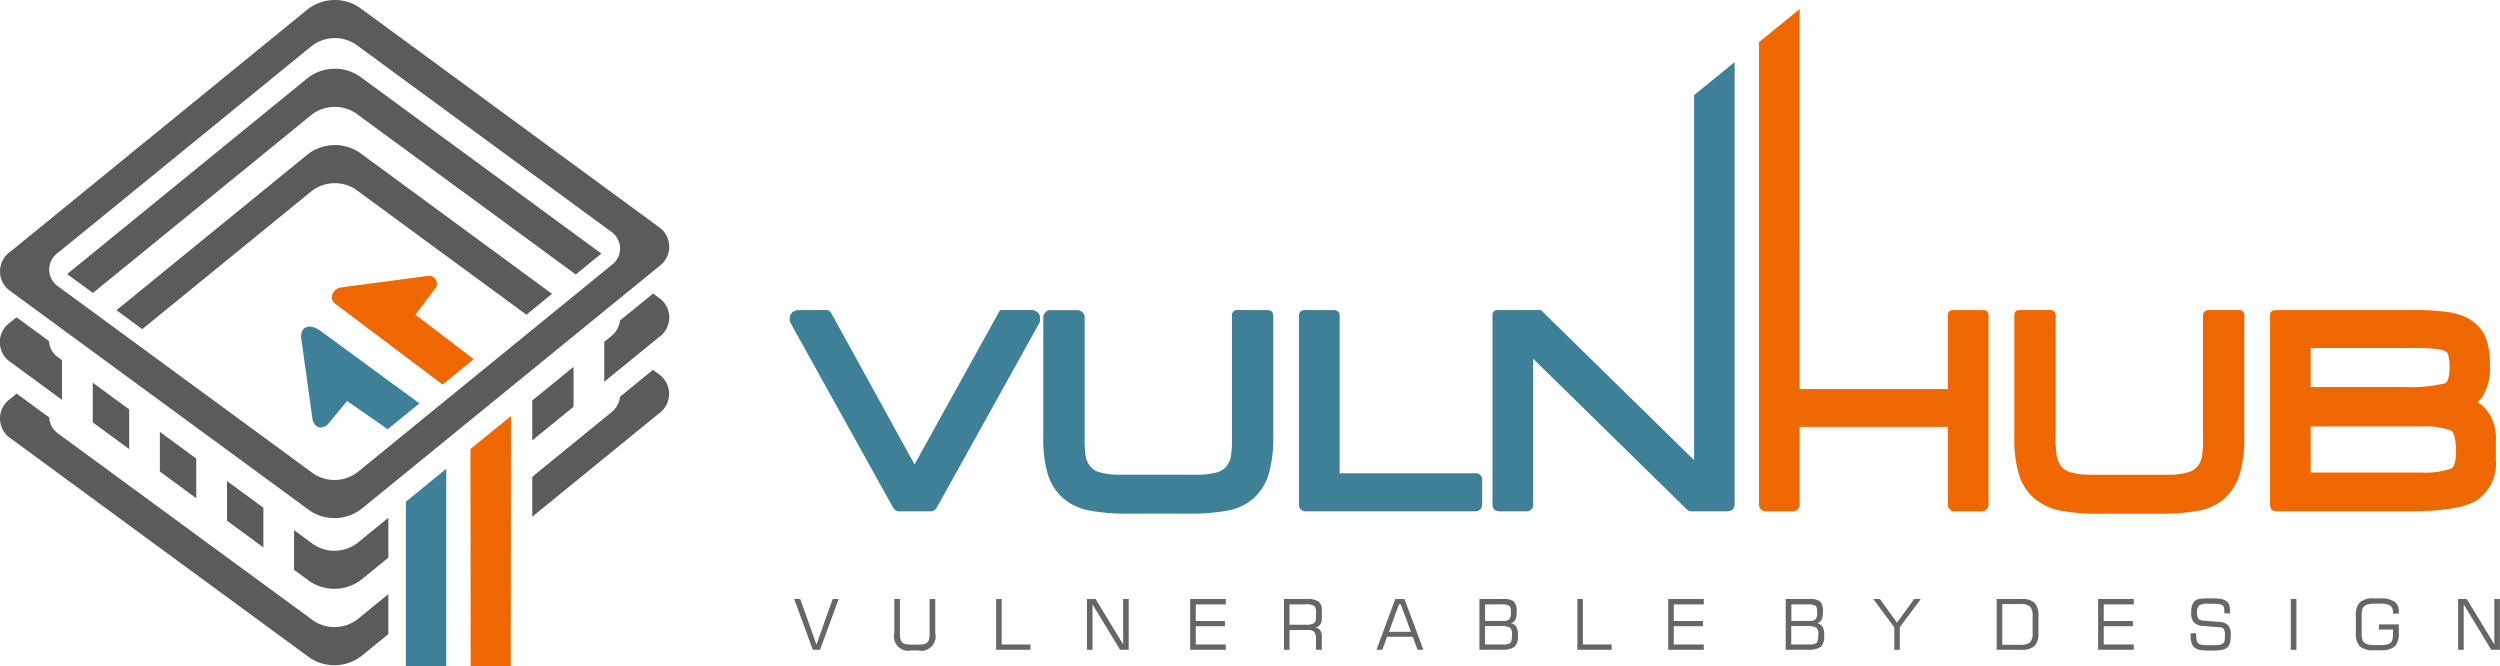 <?xml version="1.0" ?>
<svg xmlns="http://www.w3.org/2000/svg" viewBox="0 0 156.449 41.692" >
	<style>
		.orange { fill: #ef6700; }
		.grey { fill: #5b5b5b; }
		.blue { fill: #3e8098; }
		.light { fill: #666666; }
	</style>
	<g fill-rule="evenodd">
		<path name="subtitle" d="M 32.185,123.771 L 32.561,123.771 L 33.574,126.621 L 34.592,123.771 L 34.966,123.771 L 33.8,126.949 L 33.346,126.949 L 32.182,123.771 L 32.185,123.771 M 38.448,123.771 L 38.8,123.771 L 38.8,125.856 A 1.883,1.883 0.0 0,0 38.833,126.285 A 0.413,0.413 0.0 0,0 38.948,126.485 A 0.492,0.492 0.0 0,0 39.148,126.593 A 1.865,1.865 0.0 0,0 39.557,126.624 L 39.9,126.624 A 1.891,1.891 0.0 0,0 40.312,126.593 A 0.493,0.493 0.0 0,0 40.512,126.485 A 0.4,0.4 0.0 0,0 40.623,126.291 A 1.989,1.989 0.0 0,0 40.655,125.859 L 40.655,123.774 L 41.009,123.774 L 41.009,125.9 A 0.9,0.9 0.0 0,1 39.92,126.988 L 39.536,126.988 A 0.9,0.9 0.0 0,1 38.448,125.9 L 38.448,123.772 L 38.448,123.771 M 44.82,126.949 L 44.82,123.771 L 45.166,123.771 L 45.166,126.616 L 46.966,126.616 L 46.966,126.95 L 44.82,126.949 M 50.503,126.949 L 50.503,123.771 L 51.045,123.771 L 52.768,126.607 L 52.768,123.771 L 53.118,123.771 L 53.118,126.949 L 52.576,126.949 L 50.852,124.107 L 50.852,126.949 L 50.503,126.949 M 56.963,126.949 L 56.963,123.771 L 59.192,123.771 L 59.192,124.107 L 57.313,124.107 L 57.313,125.147 L 59.139,125.147 L 59.139,125.472 L 57.313,125.472 L 57.313,126.615 L 59.192,126.615 L 59.192,126.949 L 56.963,126.949 M 64.194,124.107 L 63.18,124.107 L 63.18,125.38 L 64.195,125.38 A 0.92,0.92 0.0 0,0 64.715,125.28 A 0.431,0.431 0.0 0,0 64.838,124.927 L 64.838,124.556 A 0.436,0.436 0.0 0,0 64.719,124.202 A 0.929,0.929 0.0 0,0 64.196,124.102 L 64.194,124.107 M 62.83,126.949 L 62.83,123.771 L 64.265,123.771 A 1.248,1.248 0.0 0,1 65.002,123.93 A 0.683,0.683 0.0 0,1 65.202,124.497 L 65.202,124.977 A 0.665,0.665 0.0 0,1 65.102,125.369 A 0.453,0.453 0.0 0,1 64.793,125.546 A 0.5,0.5 0.0 0,1 65.111,125.741 A 0.837,0.837 0.0 0,1 65.202,126.185 L 65.202,126.95 L 64.835,126.95 L 64.835,126.295 A 0.715,0.715 0.0 0,0 64.727,125.833 A 0.563,0.563 0.0 0,0 64.305,125.712 L 63.18,125.712 L 63.18,126.951 L 62.83,126.949 M 69.4,125.822 L 70.777,125.822 L 70.143,124.107 L 70.03,124.107 L 69.401,125.822 L 69.4,125.822 M 68.623,126.949 L 69.797,123.771 L 70.375,123.771 L 71.555,126.949 L 71.192,126.949 L 70.892,126.135 L 69.284,126.135 L 68.984,126.949 L 68.623,126.949 M 75.41,125.142 L 76.556,125.142 A 0.523,0.523 0.0 0,0 76.932,125.042 A 0.687,0.687 0.0 0,0 77.032,124.601 C 77.032,124.383 76.998,124.246 76.932,124.191 A 0.994,0.994 0.0 0,0 76.409,124.107 L 75.417,124.107 L 75.417,125.142 L 75.41,125.142 M 75.41,126.615 L 76.57,126.615 A 0.669,0.669 0.0 0,0 76.995,126.515 Q 77.103,126.415 77.103,126.01 A 0.588,0.588 0.0 0,0 76.982,125.565 A 1.188,1.188 0.0 0,0 76.35,125.465 L 75.411,125.465 L 75.411,126.613 L 75.41,126.615 M 75.064,126.949 L 75.064,123.771 L 76.544,123.771 A 1.044,1.044 0.0 0,1 77.224,123.926 A 0.88,0.88 0.0 0,1 77.392,124.562 A 1.15,1.15 0.0 0,1 77.31,125.079 A 0.438,0.438 0.0 0,1 77.021,125.279 A 0.546,0.546 0.0 0,1 77.372,125.507 A 1.117,1.117 0.0 0,1 77.472,126.056 A 0.924,0.924 0.0 0,1 77.265,126.762 A 1.325,1.325 0.0 0,1 76.435,126.944 L 75.064,126.949 M 81.193,126.949 L 81.193,123.771 L 81.539,123.771 L 81.539,126.616 L 83.339,126.616 L 83.339,126.95 L 81.193,126.949 M 86.876,126.949 L 86.876,123.771 L 89.105,123.771 L 89.105,124.107 L 87.227,124.107 L 87.227,125.147 L 89.053,125.147 L 89.053,125.472 L 87.227,125.472 L 87.227,126.615 L 89.106,126.615 L 89.106,126.949 L 86.876,126.949 M 94.576,125.142 L 95.723,125.142 A 0.523,0.523 0.0 0,0 96.099,125.042 A 0.687,0.687 0.0 0,0 96.199,124.601 Q 96.199,124.274 96.099,124.191 A 1.0,1.0 0.0 0,0 95.576,124.107 L 94.584,124.107 L 94.584,125.142 L 94.576,125.142 M 94.576,126.615 L 95.736,126.615 A 0.667,0.667 0.0 0,0 96.161,126.515 Q 96.269,126.415 96.269,126.01 A 0.585,0.585 0.0 0,0 96.148,125.565 A 1.185,1.185 0.0 0,0 95.516,125.465 L 94.577,125.465 L 94.577,126.613 L 94.576,126.615 M 94.23,126.949 L 94.23,123.771 L 95.71,123.771 A 1.044,1.044 0.0 0,1 96.39,123.926 A 0.883,0.883 0.0 0,1 96.558,124.562 A 1.15,1.15 0.0 0,1 96.476,125.079 A 0.439,0.439 0.0 0,1 96.187,125.279 A 0.545,0.545 0.0 0,1 96.538,125.507 A 1.117,1.117 0.0 0,1 96.638,126.056 A 0.922,0.922 0.0 0,1 96.43,126.762 A 1.324,1.324 0.0 0,1 95.601,126.944 L 94.23,126.949 M 101.371,126.949 L 101.025,126.949 L 101.025,125.542 L 99.711,123.77 L 100.125,123.77 L 101.197,125.251 L 102.269,123.77 L 102.686,123.77 L 101.372,125.535 L 101.372,126.948 L 101.371,126.949 M 107.434,126.949 L 107.434,123.771 L 108.968,123.771 A 1.183,1.183 0.0 0,1 109.807,124.008 A 1.137,1.137 0.0 0,1 110.048,124.835 L 110.048,125.882 A 1.141,1.141 0.0 0,1 109.806,126.711 A 1.176,1.176 0.0 0,1 108.968,126.95 L 107.434,126.949 M 107.783,126.635 L 108.91,126.635 A 0.888,0.888 0.0 0,0 109.525,126.479 A 0.845,0.845 0.0 0,0 109.681,125.886 L 109.681,124.859 A 0.9,0.9 0.0 0,0 109.527,124.243 A 0.886,0.886 0.0 0,0 108.911,124.087 L 107.784,124.087 L 107.784,126.635 L 107.783,126.635 M 113.783,126.949 L 113.783,123.771 L 116.012,123.771 L 116.012,124.107 L 114.133,124.107 L 114.133,125.147 L 115.959,125.147 L 115.959,125.472 L 114.133,125.472 L 114.133,126.615 L 116.012,126.615 L 116.012,126.949 L 113.783,126.949 M 119.562,125.914 L 119.916,125.914 L 119.916,125.973 A 1.488,1.488 0.0 0,0 119.959,126.392 A 0.315,0.315 0.0 0,0 120.1,126.582 A 0.686,0.686 0.0 0,0 120.337,126.643 Q 120.497,126.661 120.997,126.66 A 1.968,1.968 0.0 0,0 121.418,126.625 A 0.439,0.439 0.0 0,0 121.64,126.511 A 0.3,0.3 0.0 0,0 121.699,126.366 A 1.567,1.567 0.0 0,0 121.718,126.088 A 0.854,0.854 0.0 0,0 121.646,125.643 A 0.392,0.392 0.0 0,0 121.363,125.536 L 120.383,125.459 A 0.9,0.9 0.0 0,1 119.775,125.239 A 0.925,0.925 0.0 0,1 119.606,124.613 A 1.451,1.451 0.0 0,1 119.662,124.167 A 0.639,0.639 0.0 0,1 119.841,123.887 A 0.576,0.576 0.0 0,1 120.11,123.766 A 3.591,3.591 0.0 0,1 120.72,123.731 L 120.834,123.731 A 3.406,3.406 0.0 0,1 121.522,123.778 A 0.776,0.776 0.0 0,1 121.856,123.941 A 0.445,0.445 0.0 0,1 121.992,124.159 A 1.234,1.234 0.0 0,1 122.035,124.512 L 122.035,124.612 C 122.035,124.612 122.035,124.654 122.035,124.671 L 121.681,124.671 L 121.681,124.592 A 1.343,1.343 0.0 0,0 121.661,124.324 A 0.28,0.28 0.0 0,0 121.596,124.186 A 0.439,0.439 0.0 0,0 121.36,124.093 A 5.068,5.068 0.0 0,0 120.716,124.066 A 1.08,1.08 0.0 0,0 120.098,124.177 A 0.593,0.593 0.0 0,0 119.973,124.622 A 0.632,0.632 0.0 0,0 120.055,124.999 A 0.434,0.434 0.0 0,0 120.372,125.121 L 121.372,125.205 A 0.8,0.8 0.0 0,1 121.923,125.421 A 0.931,0.931 0.0 0,1 122.081,126.031 A 2.008,2.008 0.0 0,1 122.04,126.499 A 0.621,0.621 0.0 0,1 121.906,126.761 A 0.615,0.615 0.0 0,1 121.595,126.943 A 3.161,3.161 0.0 0,1 120.883,126.996 L 120.725,126.996 A 2.94,2.94 0.0 0,1 120.103,126.95 A 0.7,0.7 0.0 0,1 119.803,126.795 A 0.589,0.589 0.0 0,1 119.628,126.518 A 1.451,1.451 0.0 0,1 119.571,126.073 L 119.571,125.918 L 119.562,125.914 M 125.838,126.949 L 125.838,123.771 L 126.192,123.771 L 126.192,126.949 L 125.838,126.949 M 129.911,124.82 A 1.148,1.148 0.0 0,1 130.163,123.971 A 1.294,1.294 0.0 0,1 131.055,123.732 L 131.455,123.732 A 1.5,1.5 0.0 0,1 132.32,123.932 A 0.711,0.711 0.0 0,1 132.599,124.554 L 132.599,124.688 L 132.236,124.688 L 132.236,124.648 A 0.547,0.547 0.0 0,0 132.069,124.191 A 1.105,1.105 0.0 0,0 131.433,124.062 L 131.153,124.062 A 2.119,2.119 0.0 0,0 130.683,124.099 A 0.594,0.594 0.0 0,0 130.439,124.22 A 0.429,0.429 0.0 0,0 130.31,124.432 A 2.018,2.018 0.0 0,0 130.273,124.907 L 130.273,125.807 A 2.026,2.026 0.0 0,0 130.31,126.282 A 0.43,0.43 0.0 0,0 130.439,126.493 A 0.608,0.608 0.0 0,0 130.679,126.615 A 2.162,2.162 0.0 0,0 131.153,126.651 L 131.433,126.651 A 1.923,1.923 0.0 0,0 131.861,126.619 A 0.535,0.535 0.0 0,0 132.079,126.511 A 0.4,0.4 0.0 0,0 132.199,126.311 A 1.794,1.794 0.0 0,0 132.235,125.88 L 132.235,125.68 L 131.353,125.68 L 131.353,125.358 L 132.6,125.358 L 132.6,125.889 A 1.147,1.147 0.0 0,1 132.348,126.739 A 1.294,1.294 0.0 0,1 131.456,126.978 L 131.056,126.978 A 1.294,1.294 0.0 0,1 130.164,126.739 A 1.147,1.147 0.0 0,1 129.912,125.889 L 129.912,124.82 L 129.911,124.82 M 136.311,126.949 L 136.311,123.771 L 136.853,123.771 L 138.576,126.607 L 138.576,123.771 L 138.926,123.771 L 138.926,126.949 L 138.383,126.949 L 136.66,124.107 L 136.66,126.949 L 136.311,126.949" transform="translate(17.518 -86.285)" class="light"/>
		<path name="vuln" d="M 88.278,89.195 L 88.278,66.353 L 90.816,64.284 L 90.816,91.944 C 90.816,92.23 90.668,92.399 90.286,92.398 L 88.178,92.398 A 0.5,0.5 0.0 0,1 87.737,92.192 L 78.208,82.851 L 78.208,91.929 A 0.418,0.418 0.0 0,1 77.726,92.398 L 76.134,92.398 C 75.845,92.398 75.65,92.284 75.661,91.914 L 75.661,80.157 C 75.661,79.923 75.761,79.804 75.975,79.802 L 78.693,79.802 L 88.277,89.194 L 88.278,89.195 M 66.098,90.015 L 74.575,90.015 A 0.4,0.4 0.0 0,1 75.016,90.465 L 75.016,91.925 Q 75.016,92.392 74.575,92.398 L 64.0,92.398 A 0.409,0.409 0.0 0,1 63.551,91.95 L 63.551,80.184 C 63.551,79.925 63.678,79.803 63.918,79.803 L 65.691,79.803 C 65.972,79.803 66.091,79.928 66.097,80.138 L 66.097,90.015 L 66.098,90.015 M 47.552,80.315 A 0.479,0.479 0.0 0,1 47.923,79.807 L 49.71,79.807 A 0.48,0.48 0.0 0,1 50.138,80.172 L 50.138,87.8 A 6.133,6.133 0.0 0,0 50.216,89.0 A 1.452,1.452 0.0 0,0 50.439,89.517 A 1.137,1.137 0.0 0,0 51.024,89.94 A 4.438,4.438 0.0 0,0 52.39,90.105 L 57.107,90.105 A 4.437,4.437 0.0 0,0 58.476,89.94 A 1.186,1.186 0.0 0,0 59.069,89.511 A 1.359,1.359 0.0 0,0 59.283,89.0 A 6.179,6.179 0.0 0,0 59.36,87.8 L 59.36,80.163 A 0.321,0.321 0.0 0,1 59.726,79.802 L 61.512,79.802 C 61.812,79.802 61.948,79.926 61.945,80.163 L 61.945,87.715 A 8.034,8.034 0.0 0,1 61.666,90.027 A 3.326,3.326 0.0 0,1 60.703,91.592 A 3.4,3.4 0.0 0,1 59.148,92.341 A 12.73,12.73 0.0 0,1 56.514,92.541 L 53.014,92.541 A 12.65,12.65 0.0 0,1 50.392,92.341 A 3.574,3.574 0.0 0,1 48.82,91.6 A 3.268,3.268 0.0 0,1 47.834,90.075 A 7.619,7.619 0.0 0,1 47.552,87.799 L 47.552,80.31 L 47.552,80.315 M 47.33,80.57 L 40.9,92.138 A 0.472,0.472 0.0 0,1 40.54,92.398 L 38.507,92.398 C 38.353,92.398 38.236,92.309 38.117,92.103 L 31.7,80.547 C 31.624,80.094 31.811,79.87 32.179,79.803 L 33.979,79.803 A 0.384,0.384 0.0 0,1 34.294,80.015 L 39.494,89.462 L 44.847,79.8 L 46.909,79.8 C 47.348,79.924 47.395,80.22 47.331,80.565 L 47.33,80.57" transform="translate(17.737 -60.399)" class="blue"/>
		<path name="hub" d="M 184.077,83.017 A 2.106,2.106 0.0 0,1 184.537,83.359 A 2.783,2.783 0.0 0,1 185.237,85.396 L 185.237,86.614 A 2.774,2.774 0.0 0,1 183.971,89.193 C 182.92,89.802 180.776,89.839 179.589,89.839 L 171.553,89.839 C 171.275,89.839 171.109,89.723 171.109,89.439 L 171.109,77.6 C 171.109,77.389 171.2,77.253 171.437,77.247 L 179.861,77.247 A 16.0,16.0 0.0 0,1 182.222,77.367 A 3.663,3.663 0.0 0,1 183.622,77.837 A 2.419,2.419 0.0 0,1 184.595,78.948 A 4.655,4.655 0.0 0,1 184.864,80.711 A 3.308,3.308 0.0 0,1 184.328,82.767 A 1.981,1.981 0.0 0,1 184.087,83.017 L 184.077,83.017 M 173.65,79.617 L 173.65,82.064 L 179.617,82.064 A 8.927,8.927 0.0 0,0 182.086,81.82 C 182.313,81.659 182.339,81.109 182.339,80.867 A 2.967,2.967 0.0 0,0 182.256,80.053 A 0.362,0.362 0.0 0,0 182.117,79.848 A 1.593,1.593 0.0 0,0 181.548,79.68 A 13.679,13.679 0.0 0,0 179.84,79.617 L 173.65,79.617 M 173.65,84.526 L 173.65,87.412 L 180.6,87.412 A 4.859,4.859 0.0 0,0 182.467,87.15 C 182.718,86.972 182.747,86.36 182.747,86.091 C 182.747,85.801 182.717,85.001 182.46,84.798 A 4.644,4.644 0.0 0,0 180.6,84.525 L 173.65,84.526 M 168.25,89.037 A 3.4,3.4 0.0 0,1 166.695,89.786 A 12.728,12.728 0.0 0,1 164.061,89.986 L 160.561,89.986 A 12.648,12.648 0.0 0,1 157.939,89.786 A 3.577,3.577 0.0 0,1 156.372,89.045 A 3.262,3.262 0.0 0,1 155.387,87.52 A 7.6,7.6 0.0 0,1 155.105,85.244 L 155.105,77.6 C 155.105,77.37 155.205,77.245 155.444,77.245 L 157.327,77.245 A 0.321,0.321 0.0 0,1 157.691,77.6 L 157.691,85.243 A 6.176,6.176 0.0 0,0 157.768,86.443 A 1.463,1.463 0.0 0,0 157.992,86.96 A 1.137,1.137 0.0 0,0 158.577,87.383 A 4.438,4.438 0.0 0,0 159.943,87.548 L 164.659,87.548 A 4.434,4.434 0.0 0,0 166.028,87.383 A 1.187,1.187 0.0 0,0 166.621,86.954 A 1.349,1.349 0.0 0,0 166.834,86.445 A 6.178,6.178 0.0 0,0 166.911,85.245 L 166.911,77.608 C 166.911,77.363 167.049,77.246 167.304,77.244 L 169.139,77.244 A 0.318,0.318 0.0 0,1 169.496,77.604 L 169.496,85.157 A 8.034,8.034 0.0 0,1 169.217,87.469 A 3.321,3.321 0.0 0,1 168.254,89.034 L 168.25,89.037 M 141.668,82.187 L 150.944,82.187 L 150.944,77.6 A 0.308,0.308 0.0 0,1 151.289,77.247 L 153.165,77.247 C 153.382,77.247 153.49,77.366 153.49,77.6 L 153.49,89.369 C 153.49,89.656 153.358,89.84 152.999,89.839 L 151.423,89.839 A 0.425,0.425 0.0 0,1 150.944,89.36 L 150.944,84.554 L 141.668,84.554 L 141.668,89.37 A 0.425,0.425 0.0 0,1 141.188,89.839 L 139.6,89.839 A 0.433,0.433 0.0 0,1 139.124,89.358 L 139.124,60.483 L 141.67,58.408 L 141.668,82.187" transform="translate(-29.048 -57.84)" class="orange"/>
		<path name="arrow_white_1" d="M 287.705,76.637 L 287.705,66.343 L 290.231,64.284 L 290.231,76.637 L 287.705,76.637" transform="translate(-262.305 -34.948)" class="blue"/>
		<path name="arrow_orange_1" d="M 139.138,74.065 L 139.126,60.473 L 141.66,58.408 L 141.646,74.065 L 139.138,74.065" transform="translate(-109.684 -32.373)" class="orange"/>
		<path name="arrow_orange_2" d="M 132.56,48.012 L 128.912,45.23 L 130.119,43.63 A 0.492,0.492 0.0 0,0 129.636,42.813 L 124.236,43.525 C 123.765,43.603 123.448,44.209 123.889,44.541 L 130.612,49.602 L 132.56,48.012" transform="translate(-102.915 -25.536)" class="orange"/>
		<path class="blue" name="arrow_white_2" d="M 127.663,53.255 L 121.4,48.667 C 120.807,48.267 120.2,48.422 120.259,49.155 L 120.981,54.319 Q 121.252,55.019 121.881,54.619 L 123.136,53.109 L 125.677,54.871 L 127.663,53.255" transform="translate(-101.413 -28.011)"/>
		<path class="grey" name="stack" d="M 127.945,28.751 L 109.345,43.914 A 2.781,2.781 0.0 0,1 106.127,44.037 L 87.391,30.3 A 1.5,1.5 0.0 0,1 87.38,27.808 L 105.98,12.645 A 2.781,2.781 0.0 0,1 109.199,12.523 L 127.931,26.26 A 1.5,1.5 0.0 0,1 127.942,28.752 L 127.945,28.751 M 127.945,33.18 A 1.5,1.5 0.0 0,0 127.934,30.688 L 127.591,30.437 L 125.52,32.125 A 1.433,1.433 0.0 0,1 124.962,33.11 L 124.534,33.458 L 124.534,35.958 L 127.945,33.179 L 127.945,33.18 M 122.615,37.523 L 122.615,35.023 L 120.029,37.131 L 120.029,39.631 L 122.615,37.522 L 122.615,37.523 M 111.024,46.971 L 111.024,44.471 L 109.094,46.044 A 2.371,2.371 0.0 0,1 106.349,46.144 L 105.123,45.244 L 105.123,47.728 L 106.123,48.461 A 2.78,2.78 0.0 0,0 109.341,48.339 L 111.024,46.966 L 111.024,46.971 M 103.203,46.325 L 103.203,43.841 L 100.926,42.171 L 100.926,44.654 L 103.203,46.324 L 103.203,46.325 M 99.003,43.247 L 99.003,40.764 L 96.726,39.094 L 96.726,41.577 L 99.003,43.247 M 94.803,40.169 L 94.803,37.686 L 92.525,36.016 L 92.525,38.5 L 94.803,40.17 L 94.803,40.169 M 90.603,37.091 L 90.603,34.609 L 90.361,34.431 A 1.3,1.3 0.0 0,1 89.791,33.415 L 87.755,31.922 L 87.369,32.237 A 1.5,1.5 0.0 0,0 87.38,34.728 L 90.603,37.092 L 90.603,37.091 M 90.915,29.217 A 0.439,0.439 0.0 0,0 90.95,29.244 L 92.539,30.4 L 106.23,19.244 A 2.372,2.372 0.0 0,1 108.975,19.144 L 122.752,29.244 L 124.333,27.956 L 124.355,27.936 L 109.2,16.822 A 2.782,2.782 0.0 0,0 105.981,16.945 L 90.926,29.217 L 90.915,29.217 M 127.934,37.957 A 1.5,1.5 0.0 0,0 127.923,35.465 L 127.58,35.214 L 125.52,36.9 A 1.43,1.43 0.0 0,1 124.962,37.885 L 120.029,41.906 L 120.029,44.406 L 127.945,37.954 L 127.934,37.957 M 111.024,51.748 L 111.024,49.248 L 109.094,50.821 A 2.371,2.371 0.0 0,1 106.349,50.921 L 90.372,39.209 A 1.3,1.3 0.0 0,1 89.802,38.193 L 87.766,36.7 L 87.38,37.015 A 1.5,1.5 0.0 0,0 87.391,39.506 L 106.123,53.244 A 2.781,2.781 0.0 0,0 109.341,53.122 L 111.024,51.749 L 111.024,51.748 M 94.01,31.481 L 95.625,32.665 L 106.23,24.021 A 2.371,2.371 0.0 0,1 108.975,23.921 L 119.666,31.762 L 121.266,30.455 L 109.2,21.6 A 2.781,2.781 0.0 0,0 105.981,21.723 L 94.01,31.481 M 124.962,28.681 A 1.279,1.279 0.0 0,0 124.952,26.556 L 108.975,14.839 A 2.372,2.372 0.0 0,0 106.23,14.944 L 90.362,27.877 A 1.279,1.279 0.0 0,0 90.372,30.0 L 106.349,41.717 A 2.373,2.373 0.0 0,0 109.094,41.617 L 124.962,28.681" transform="translate(-86.721 -12.068)"/>
	</g>
</svg>